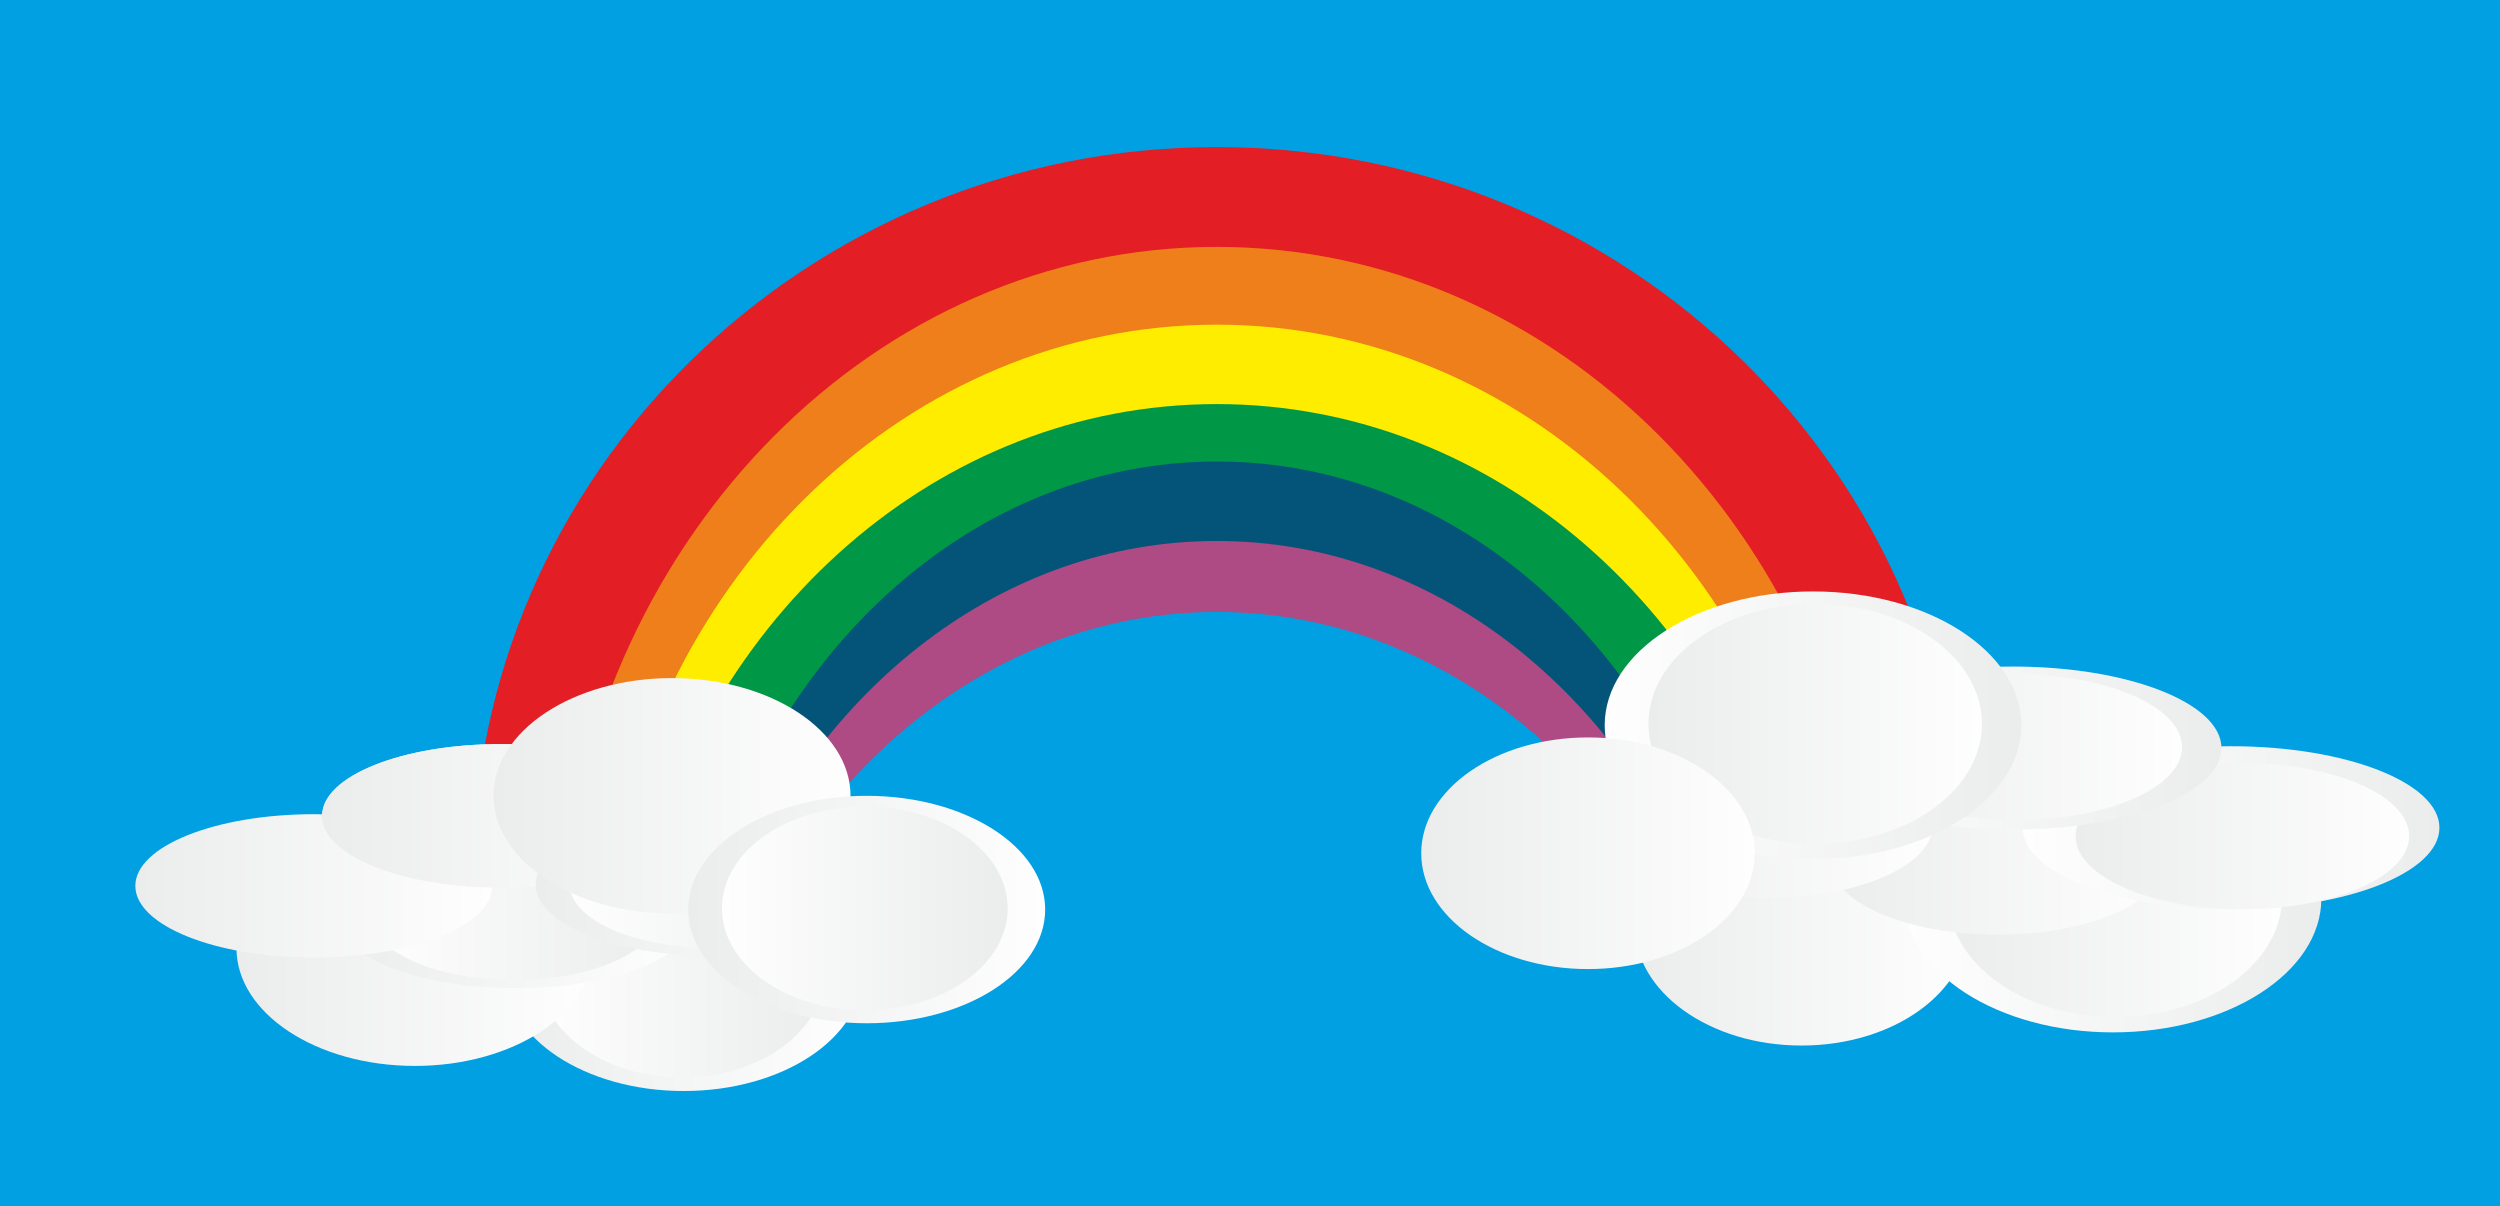 <?xml version='1.0' encoding='utf-8'?>
<svg xmlns="http://www.w3.org/2000/svg" xmlns:xlink="http://www.w3.org/1999/xlink" width="1850mm" height="892.47mm" clip-rule="evenodd" fill-rule="evenodd" image-rendering="optimizeQuality" shape-rendering="geometricPrecision" text-rendering="geometricPrecision" version="1.0" viewBox="0 0 483191 233094">
 <rect x="0" y="0" width="483191" height="233094" fill="#333333" stroke="none"/>
 <defs>
  <style type="text/css">
    .fil3 {fill:#009846}
    .fil0 {fill:#00A0E3}
    .fil1 {fill:#AE4A84}
    .fil6 {fill:#E31E24}
    .fil5 {fill:#EF7F1A}
    .fil4 {fill:#FFED00}
    .fil2 {fill:#035478}
    .fil7 {fill:url(#a)}
    .fil8 {fill:url(#b)}
  </style>
  <linearGradient id="a" y1="50%" y2="50%">
   <stop stop-color="#EBECEC" offset="0"/>
   <stop stop-color="#FEFEFE" offset="1"/>
  </linearGradient>
  <linearGradient id="b" x1="100%" x2="0%" y1="50%" y2="50%" xlink:href="#a">
  </linearGradient>
 </defs>
   <rect class="fil0" width="4.8319e5" height="2.3309e5"/>
    <path class="fil1" d="m2.3518e5 1.0174e5c47738 0 88780 29666 1.069e5 72169h-19797c-18411-33463-50543-55629-87104-55629-36560 0-68692 22166-87103 55629h-19797c18121-42503 59163-72169 1.069e5 -72169z"/>
    <path class="fil2" d="m2.3518e5 88016c52728 0 97289 36191 1.1181e5 85898h-18198c-16574-40994-52259-69358-93616-69358-41356 0-77041 28364-93615 69358h-18198c14525-49707 59086-85898 1.1181e5 -85898z"/>
    <path class="fil3" d="m2.3518e5 72654c58023 0 1.0616e5 43824 1.1526e5 1.0126e5h-16497c-13184-49101-52413-84720-98760-84720-46346 0-85575 35619-98759 84720h-16497c9100-57436 57234-1.0126e5 1.1526e5 -1.0126e5z"/>
    <path class="fil4" d="m2.3518e5 60603c66988 0 1.2217e5 49539 1.2959e5 1.1331e5h-17697c-12885-55113-58097-95816-1.119e5 -95816-53799 0-99011 40703-1.119e5 95816h-17697c7422-63772 62606-1.1331e5 1.2959e5 -1.1331e5z"/>
    <path class="fil5" d="m2.3518e5 44639c73484 0 1.3326e5 57590 1.3499e5 1.2928e5h-16901c-9206-63032-58567-1.1117e5 -1.1809e5 -1.1117e5 -59520 0-1.0888e5 48134-1.1809e5 1.1117e5h-16902c1734-71685 61506-1.2928e5 1.3499e5 -1.2928e5z"/>
    <path class="fil6" d="m2.3518e5 28423c79429 0 1.4382e5 63172 1.4382e5 1.411e5 0 1469-24 2932-70 4391h-17032c-6721-70924-60887-1.262e5 -1.2672e5 -1.262e5 -65829 0-1.2e5 55280-1.2672e5 1.262e5h-17032c-46-1459-70-2922-70-4391 0-77928 64390-1.411e5 1.4382e5 -1.411e5z"/>
     <ellipse class="fil7" cx="1.3215e5" cy="1.8811e5" rx="34496" ry="22755"/>
     <ellipse class="fil8" cx="1.3179e5" cy="1.8787e5" rx="27613" ry="20383"/>
     <ellipse class="fil7" cx="80201" cy="1.8326e5" rx="34496" ry="22755"/>
     <ellipse class="fil8" cx="79842" cy="1.8302e5" rx="27613" ry="20383"/>
     <ellipse class="fil7" cx="99698" cy="1.7713e5" rx="34496" ry="13857"/>
     <ellipse class="fil8" cx="99339" cy="1.7699e5" rx="27613" ry="12413"/>
     <ellipse class="fil7" cx="60654" cy="1.7122e5" rx="34496" ry="13857"/>
     <ellipse class="fil8" cx="58784" cy="1.7265e5" rx="27613" ry="12413"/>
     <ellipse class="fil7" cx="96749" cy="1.5767e5" rx="34496" ry="13857"/>
     <ellipse class="fil8" cx="96390" cy="1.5753e5" rx="27613" ry="12413"/>
     <ellipse class="fil7" cx="96749" cy="1.5767e5" rx="34496" ry="13857"/>
     <ellipse class="fil8" cx="96390" cy="1.5753e5" rx="27613" ry="12413"/>
     <ellipse class="fil7" cx="1.3803e5" cy="1.7094e5" rx="34496" ry="13857"/>
     <ellipse class="fil8" cx="1.3767e5" cy="1.708e5" rx="27613" ry="12413"/>
     <ellipse class="fil7" cx="1.2989e5" cy="1.5381e5" rx="34496" ry="22755"/>
     <ellipse class="fil8" cx="1.2953e5" cy="1.5357e5" rx="27613" ry="20383"/>
     <ellipse class="fil7" cx="1.6751e5" cy="1.7579e5" rx="34496" ry="21980"/>
     <ellipse class="fil8" cx="1.6715e5" cy="1.7556e5" rx="27613" ry="19689"/>
     <ellipse class="fil8" cx="3.4777e5" cy="1.7918e5" rx="40262" ry="25872"/>
     <ellipse class="fil7" cx="3.4819e5" cy="1.789e5" rx="32229" ry="23175"/>
     <ellipse class="fil8" cx="4.084e5" cy="1.7366e5" rx="40262" ry="25872"/>
     <ellipse class="fil7" cx="4.0882e5" cy="1.7339e5" rx="32229" ry="23175"/>
     <ellipse class="fil8" cx="3.8565e5" cy="1.667e5" rx="40262" ry="15755"/>
     <ellipse class="fil7" cx="3.8607e5" cy="1.6653e5" rx="32229" ry="14113"/>
     <ellipse class="fil8" cx="4.3122e5" cy="1.5998e5" rx="40262" ry="15755"/>
     <ellipse class="fil7" cx="4.334e5" cy="1.616e5" rx="32229" ry="14113"/>
     <ellipse class="fil8" cx="3.8909e5" cy="1.4458e5" rx="40262" ry="15755"/>
     <ellipse class="fil7" cx="3.8951e5" cy="1.4441e5" rx="32229" ry="14113"/>
     <ellipse class="fil8" cx="3.8909e5" cy="1.4458e5" rx="40262" ry="15755"/>
     <ellipse class="fil7" cx="3.8951e5" cy="1.4441e5" rx="32229" ry="14113"/>
     <ellipse class="fil8" cx="3.4091e5" cy="1.5966e5" rx="40262" ry="15755"/>
     <ellipse class="fil7" cx="3.4133e5" cy="1.5949e5" rx="32229" ry="14113"/>
     <ellipse class="fil8" cx="3.5041e5" cy="1.4018e5" rx="40262" ry="25872"/>
     <ellipse class="fil7" cx="3.5083e5" cy="1.3991e5" rx="32229" ry="23175"/>
     <ellipse class="fil8" cx="3.065e5" cy="1.6518e5" rx="40262" ry="24991"/>
     <ellipse class="fil7" cx="3.0692e5" cy="1.6491e5" rx="32229" ry="22385"/>
</svg>